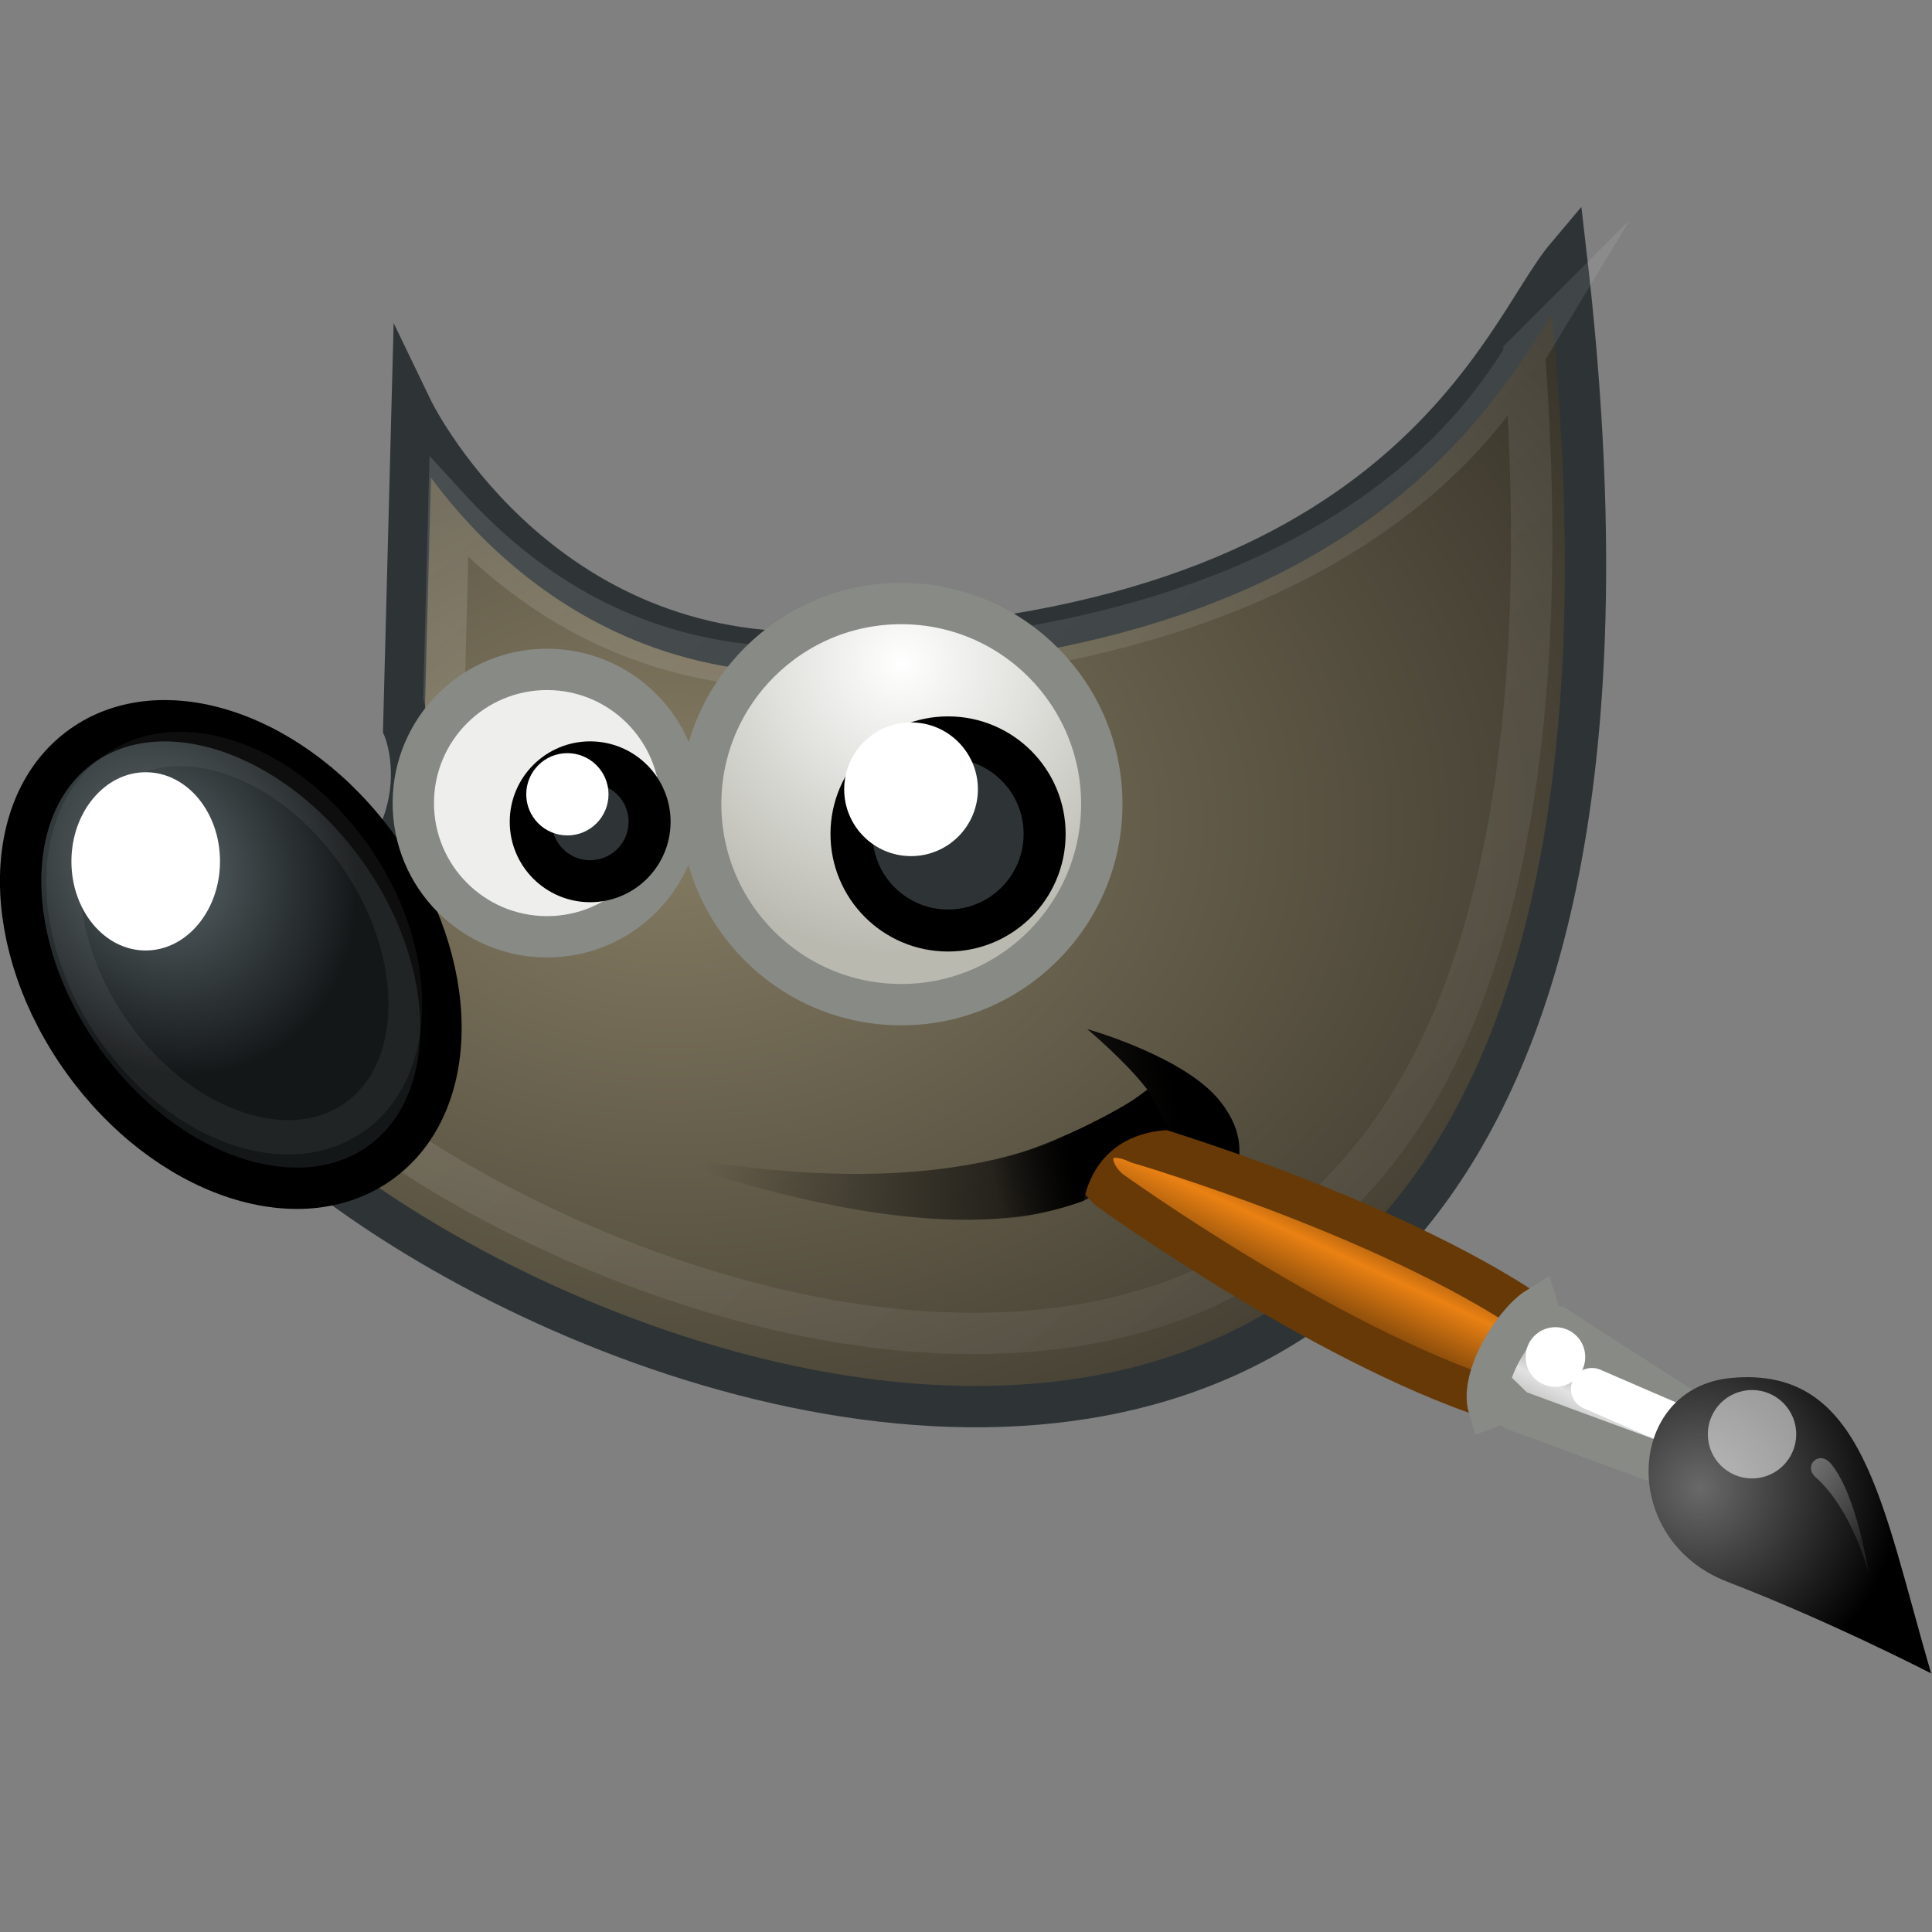 <svg height="16" viewBox="0 0 16 16" width="16" xmlns="http://www.w3.org/2000/svg" xmlns:xlink="http://www.w3.org/1999/xlink"><rect x="0" y="0" width="16" height="16" fill="#808080" stroke="none"/><linearGradient id="a"><stop offset="0" stop-color="#fff" stop-opacity=".796"/><stop offset="1" stop-color="#fff" stop-opacity=".216"/></linearGradient><linearGradient id="b"><stop offset="0"/><stop offset="1" stop-opacity="0"/></linearGradient><radialGradient id="c" cx="18.558" cy="22.3" gradientTransform="matrix(1.773 0 0 1.297 -16.34 -6.616)" gradientUnits="userSpaceOnUse" r="19.229"><stop offset="0" stop-color="#857c63"/><stop offset="1" stop-color="#221f19"/></radialGradient><radialGradient id="d" cx="6.024" cy="25.271" gradientTransform="matrix(.916 .093 -.109 1.069 3.254 -3.029)" gradientUnits="userSpaceOnUse" r="4.831"><stop offset="0" stop-color="#5b676b"/><stop offset="1" stop-color="#141718"/></radialGradient><radialGradient id="e" cx="69.473" cy="19.598" gradientUnits="userSpaceOnUse" r="4.635"><stop offset="0" stop-color="#fff"/><stop offset="1" stop-color="#b9b9b0"/></radialGradient><radialGradient id="f" cx="15.415" cy="35.357" gradientTransform="matrix(1.573 0 0 1.533 -55.367 -21.358)" gradientUnits="userSpaceOnUse" r="7.579"><stop offset="0" stop-color="#696969"/><stop offset="1"/></radialGradient><linearGradient id="g" gradientUnits="userSpaceOnUse" x1="28.514" x2="17.377" xlink:href="#b" y1="28.429" y2="30.639"/><linearGradient id="h" gradientUnits="userSpaceOnUse" x1="14.969" x2="39.525" xlink:href="#a" y1="19.111" y2="46.986"/><linearGradient id="i" gradientUnits="userSpaceOnUse" x1="-12.287" x2="-21.551" y1="21.118" y2="13.06"><stop offset="0" stop-color="#6e3d09"/><stop offset=".242" stop-color="#ea8113"/><stop offset=".621" stop-color="#5c3307"/><stop offset="1" stop-color="#e07c12"/></linearGradient><linearGradient id="j" gradientUnits="userSpaceOnUse" x1="-27.012" x2="-23.298" y1="28.198" y2="31.636"><stop offset="0" stop-color="#bdbdbd"/><stop offset=".333" stop-color="#e2e2e2"/><stop offset=".667" stop-color="#a3a3a3"/><stop offset="1" stop-color="#ddd"/></linearGradient><linearGradient id="k" gradientTransform="matrix(.755 .395 -.395 .755 -25.912 6.533)" gradientUnits="userSpaceOnUse" x1="13.236" x2="7.752" xlink:href="#a" y1="37.752" y2="42.282"/><linearGradient id="l" gradientUnits="userSpaceOnUse" x1="26.163" x2="24.329" xlink:href="#b" y1="30.543" y2="30.985"/><linearGradient id="m" gradientTransform="matrix(.841 0 0 .846 130.202 115.334)" gradientUnits="userSpaceOnUse" x1="238.072" x2="241.943" xlink:href="#a" y1="455.616" y2="456.646"/><g><path d="m.208.208h15.584v15.584h-15.584z" fill="none" opacity="0" stroke="#000" stroke-linecap="round" stroke-width=".416"/><g transform="matrix(.348 .001 -.001 .348 -.185 -.962)"><g stroke-miterlimit="10"><path d="m10.374 12.468s2.875 5.928 9.599 5.76c14.093-.354 16.336-7.646 17.859-9.462 5.062 42.652-31.819 24.596-33.115 17.49 7.248-2.121 5.48-6.187 5.48-6.187z" fill="url(#c)" fill-rule="evenodd" stroke="#2e3436" stroke-width=".984"/><path d="m15.738 30.066c6.739 1.348 10.171.098 12.179-1.453-.53-.685-1.436-1.436-1.436-1.436s2.353.654 3.182 1.724c.826 1.067.307 1.724.091 3.088-.481-1.199-1.38-1.648-1.502-2.124-1.806 2.497-6.306 2.393-12.514.201z" fill="url(#g)" fill-rule="evenodd"/><path d="m55.982 11.465c-.56.934-1.401 2.057-2.693 3.131-2.627 2.184-7.038 4.184-14.27 4.365-4.227.105-6.952-1.956-8.625-3.775l-.104 4.484c.135.418.393 1.395-.088 2.723-.517 1.426-2.163 2.867-4.971 3.975.249.523.482 1.073 1.24 1.814 1.028 1.005 2.478 2.082 4.178 3.057 3.399 1.949 7.805 3.489 11.91 3.559 4.105.07 7.837-1.225 10.418-4.99 2.383-3.477 3.695-9.381 3.004-18.342z" fill="none" opacity=".185" stroke="url(#h)" stroke-width=".984" transform="translate(-19.138 -.372)"/><ellipse cx="6.099" cy="27.229" fill="url(#d)" fill-rule="evenodd" rx="4.331" ry="6.099" stroke="#000" stroke-width=".984" transform="matrix(.811 -.585 .585 .811 -14.778 6.947)"/><ellipse cx="4.066" cy="23.251" fill="#fff" fill-rule="evenodd" rx="1.768" ry="2.121"/><circle cx="13.612" cy="21.837" fill="#eeeeec" fill-rule="evenodd" r="3.182" stroke="#888a85" stroke-width=".984"/><circle cx="69.473" cy="21.837" fill="url(#e)" fill-rule="evenodd" r="3.182" stroke="#888a85" stroke-width=".656" transform="matrix(1.5 0 0 1.5 -82.168 -10.919)"/><circle cx="23.158" cy="22.544" fill="#2e3436" fill-rule="evenodd" r="2.298" stroke="#000"/><circle cx="22.274" cy="21.483" fill="#fff" fill-rule="evenodd" r="1.591" stroke-width=".9"/><circle cx="14.64" cy="22.279" fill="#2e3436" fill-rule="evenodd" r="1.414" stroke="#000" stroke-width="1"/><circle cx="14.096" cy="21.626" fill="#fff" fill-rule="evenodd" r=".979" stroke-width=".554"/></g><g stroke-linecap="round" transform="matrix(-.115 -.39 .39 -.115 24.715 29.689)"><path d="m-23.364 23.568 3.71 3.469c8.347-6.381 17.094-20.099 17.094-20.099 1.976-2.242-.117-3.75-2.165-2.398 0 0-12.97 10.115-18.639 19.028z" fill="url(#i)" stroke="#673907" stroke-width="2.42"/><path d="m-30.45 32.814 2.246 1.934 8.493-7.367.275-.706 1.094-.018c-.438-1.562-2.942-4.383-4.817-4.383l.082 1.09-.67.38-6.704 9.07z" fill="url(#j)" stroke="#888a85" stroke-width="2.42"/><path d="m-23.801 28.377-4.365 5.266" fill="none" stroke="#fff" stroke-linejoin="round" stroke-width="2.46"/><path d="m-45.341 42.77c10.444 0 18.37 1.244 19.871-6.355 1.209-6.123-7.211-9.057-11.383-3.591-4.019 5.266-8.488 9.946-8.488 9.946z" fill="url(#f)" stroke-width=".2"/><circle cx="-28.967" cy="36.629" fill="#fff" opacity=".528" r="2.587" stroke-width="2.07"/><circle cx="-21.406" cy="26.848" fill="#fff" r="1.746" stroke-width="1.397"/><path d="m-38.544 40.909s3.722.094 6.117-1.412c.847-.533 1.516.65.494 1.087-2.207.945-6.61.325-6.61.325z" fill="url(#k)" opacity=".428"/></g><path d="m23.003 31.737c1.497.143 2.85-.272 3.412-.474.098-.555.537-1.621 2.046-1.691l-.53-.928s-1.967 1.348-4.066 1.746z" fill="url(#l)" fill-rule="evenodd" stroke-miterlimit="10"/></g><ellipse cx="340.426" cy="503.438" fill="none" opacity=".25" rx="3.703" ry="5.248" stroke="url(#m)" stroke-miterlimit="10" stroke-width=".844" transform="matrix(.269 -.197 .192 .273 -186.295 -62.564)"/></g></svg>